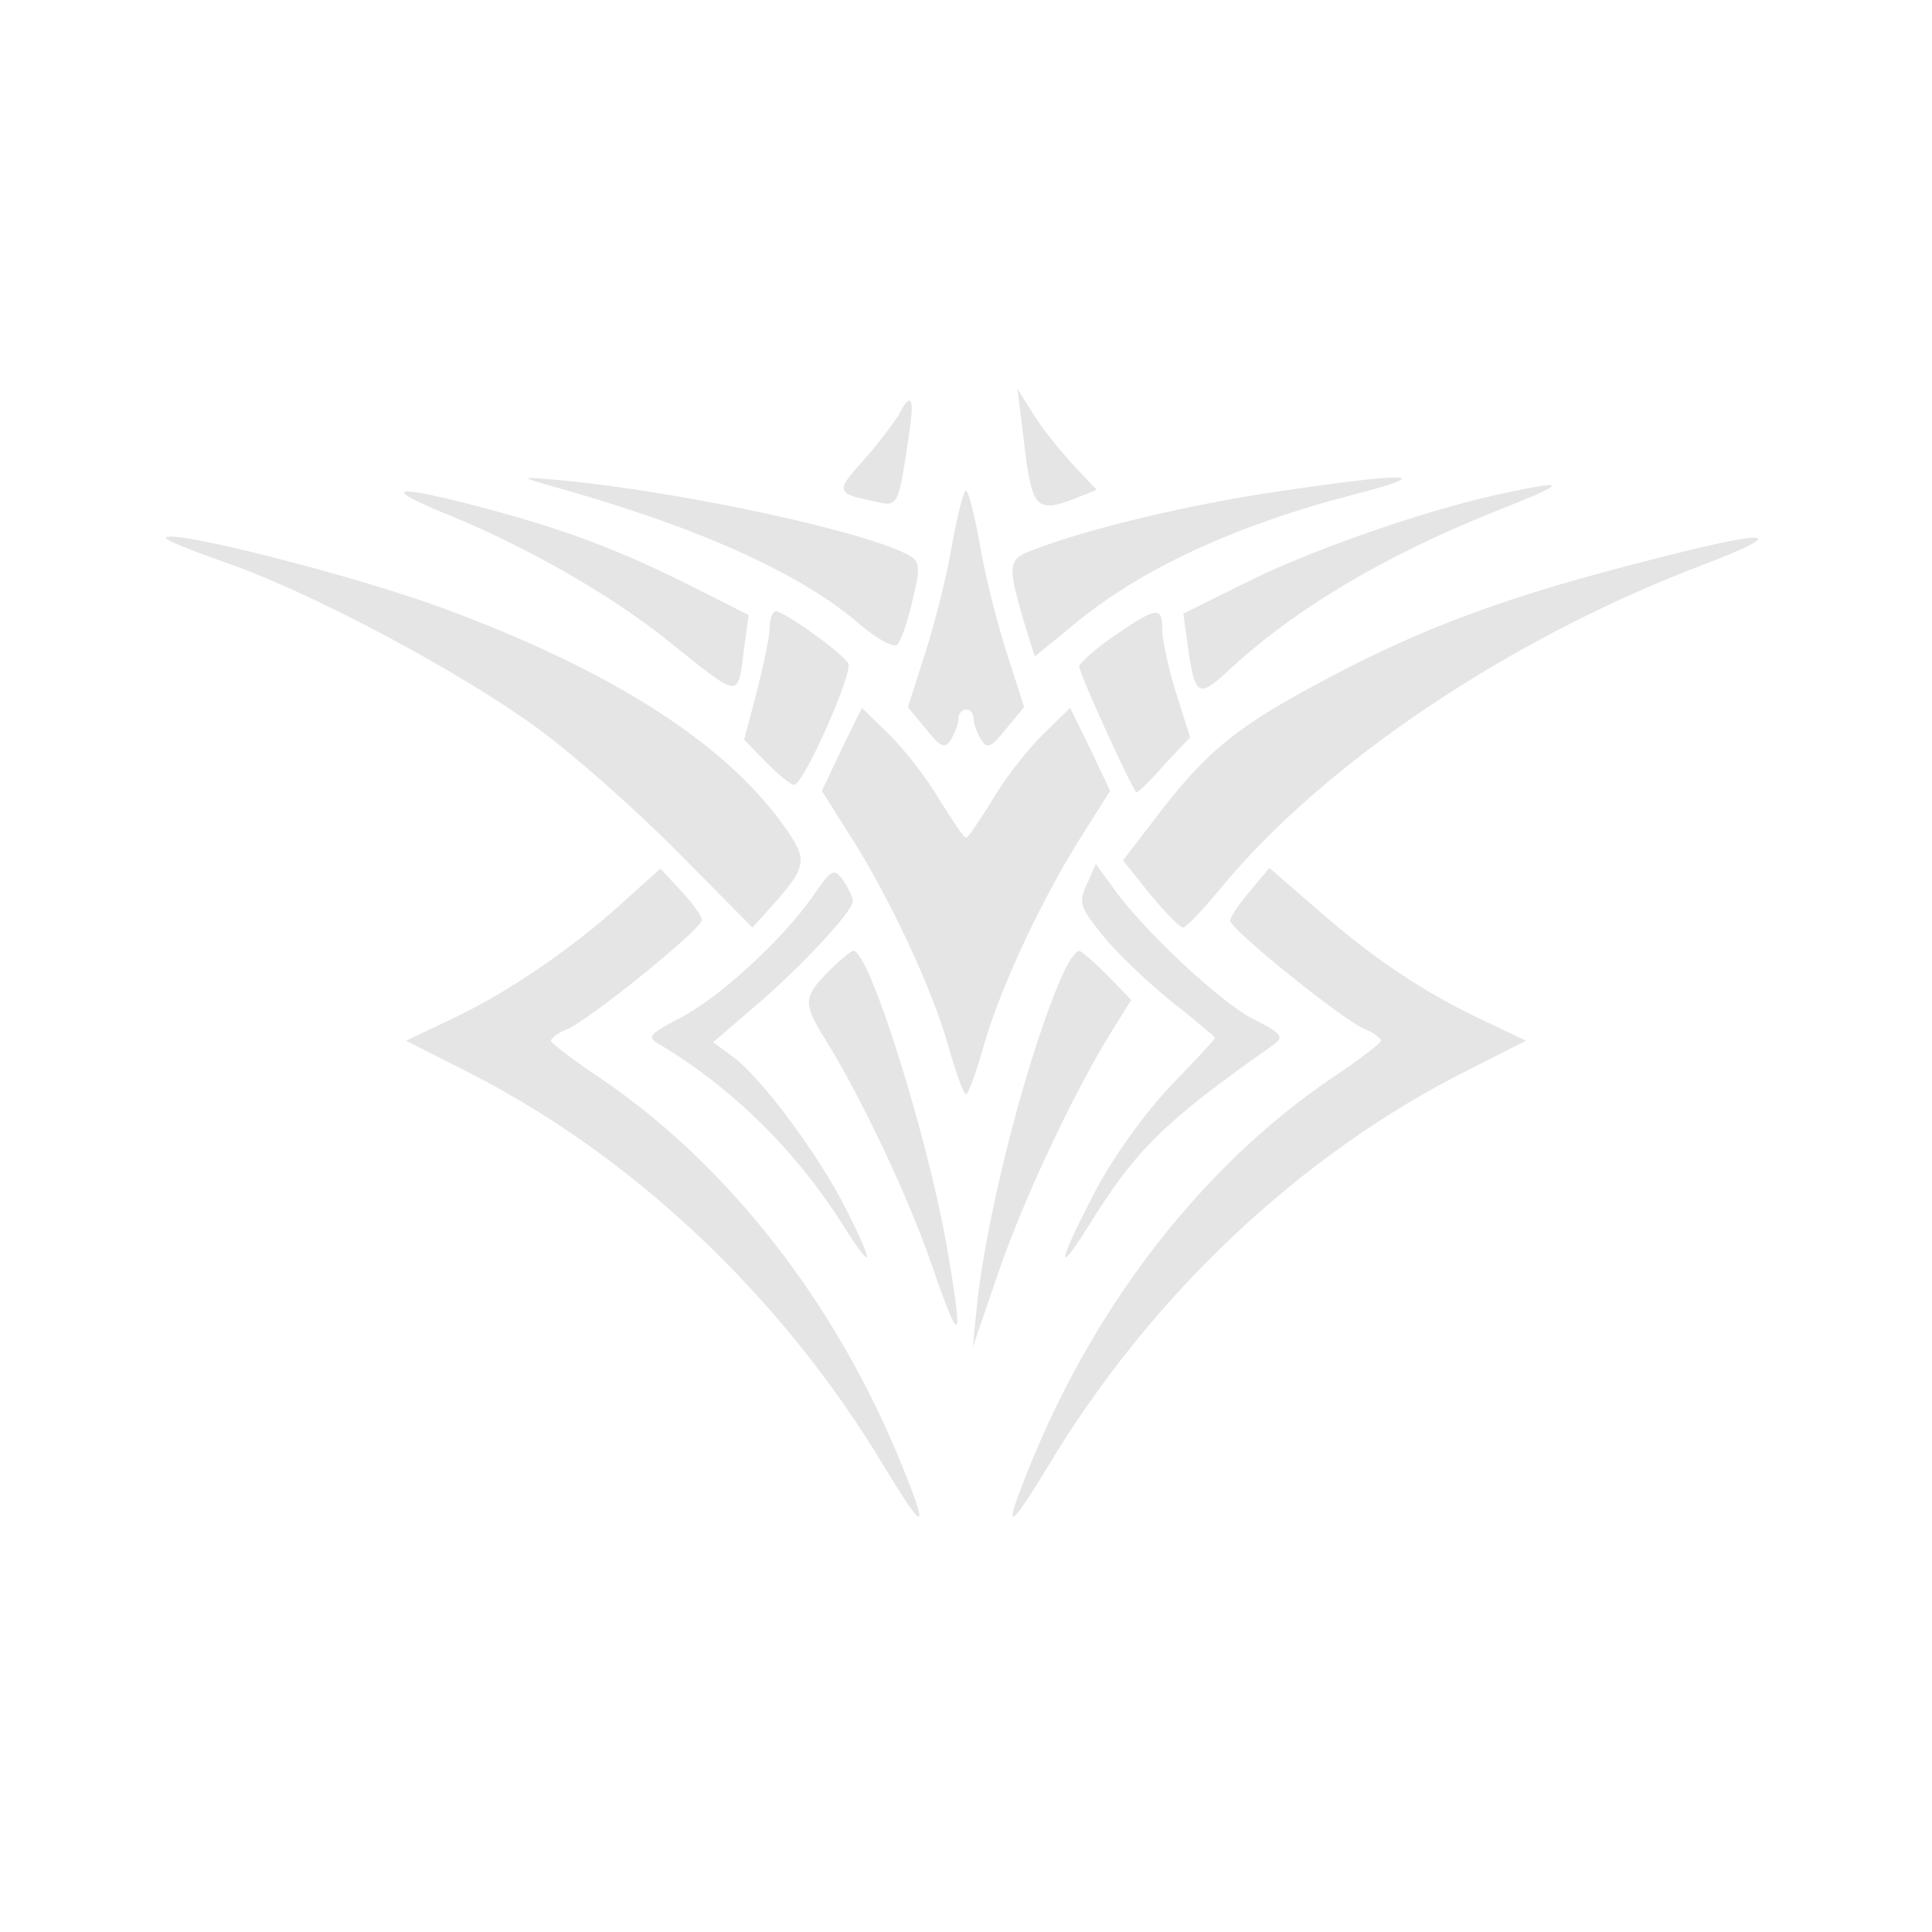 <svg xmlns="http://www.w3.org/2000/svg" width="341.333" height="341.333" version="1.0" viewBox="0 0 256 256">
    <g fill="#e5e5e5">
        <path d="M135.5 57c1.2 10.6 1.6 11.1 7.1 9l2.7-1.1-3-3.2c-1.7-1.8-4.1-4.8-5.3-6.7l-2.2-3.5zM119 55.1c-.7 1.1-2.7 3.8-4.6 5.9-3.7 4.1-3.6 4.4 1.3 5.4 3.4.8 3.3 1 4.8-9.2.7-4.6.2-5.4-1.5-2.1m-47 9c20 5.5 33.9 11.7 41.9 18.6 2.3 2 4.6 3.2 5 2.7.5-.5 1.4-3.1 2-5.8 1-4 1-5.1-.1-5.8-4.8-3.1-29.9-8.6-46.8-10.2-4.8-.4-5-.4-2 .5m97.5 1c-11.7 1.7-25.2 4.9-32.7 7.8-3.2 1.2-3.3 1.9-1.3 8.9l1.6 5.2 5.5-4.5c8.9-7.3 21.4-13 36.9-17 10.9-2.8 7.5-3-10-.4m30.5.1c-9.9 2-25 7.2-33.9 11.5l-9.3 4.6.6 4.4c.9 6.4 1.4 6.8 5 3.5 8.8-8.3 20.9-15.5 35.4-21.3 9.8-3.9 10.3-4.4 2.2-2.7M59.6 68.3C69.9 72.5 81.2 79 88.5 84.9c9.8 7.8 9.2 7.8 10.1 1l.6-4.4-7.3-3.7c-10-5-16.7-7.5-27.4-10.4-12.5-3.3-14.5-3-4.9.9m66.6 3.6c-.6 3.8-2.2 10.2-3.5 14.3l-2.4 7.5 2.4 2.9c1.9 2.4 2.5 2.7 3.3 1.4.5-.8 1-2.1 1-2.8 0-.6.5-1.2 1-1.2.6 0 1 .6 1 1.2 0 .7.5 2 1 2.8.8 1.3 1.4 1 3.3-1.4l2.4-2.9-2.4-7.5c-1.3-4.1-2.9-10.5-3.5-14.3-.7-3.8-1.5-6.9-1.8-6.9s-1.1 3.1-1.8 6.9M22 71.3c0 .3 3.5 1.7 7.8 3.2 11.8 4.1 31.7 14.8 41.7 22.2 5 3.7 13.3 11.1 18.6 16.5l9.6 9.7 2-2.2c5.4-6 5.5-6.6 2-11.5C95.9 98.4 81.1 88.9 59 80.7c-11.8-4.4-37-10.8-37-9.4m195.5 3.2c-19.9 5.1-31.2 9.5-46.2 17.9-8.6 4.9-12.2 8.1-18.5 16.4l-4 5.2 3.6 4.5c2.1 2.5 4 4.5 4.4 4.4.4 0 2.7-2.5 5.2-5.5 13.6-16.4 38-32.8 63.5-42.5 12.3-4.7 9.2-4.9-8-.4M102 83.1c0 1.1-.8 4.9-1.7 8.5L98.6 98l2.9 3c1.6 1.6 3.3 3 3.7 3 1.3 0 7.9-15 7.2-16.1-.8-1.4-8.5-6.9-9.6-6.9-.4 0-.8.9-.8 2.1m45.7 1.1c-2.6 1.8-4.7 3.7-4.7 4.1 0 1 7.2 16.7 7.6 16.7.2 0 1.9-1.6 3.7-3.7l3.4-3.6-1.9-6c-1-3.2-1.8-7-1.8-8.3 0-3.1-.7-3-6.3.8"/>
        <path d="m111.5 99.3-2.6 5.5 3.6 5.7c5.2 8.1 10.9 20.2 13.1 27.9 1 3.6 2.1 6.6 2.4 6.6s1.4-3 2.4-6.6c2.2-7.7 7.9-19.8 13.1-27.9l3.6-5.7-2.6-5.5-2.7-5.5-3.7 3.6c-2 2-5 5.8-6.6 8.6-1.7 2.7-3.2 5-3.5 5s-1.8-2.3-3.5-5c-1.6-2.8-4.6-6.6-6.6-8.6l-3.7-3.6zm-29 20.3c-6.7 6.1-15.2 11.9-22.6 15.4l-6.1 2.9 7.3 3.7c22.5 11.2 42.5 30.1 56.1 52.8 5.4 8.9 6 8.8 2.2-.5-8.7-21.4-23-39.6-39.8-51-3.6-2.4-6.6-4.7-6.6-5s1-1.1 2.3-1.6c3.2-1.5 17.7-13.2 17.7-14.4 0-.5-1.2-2.2-2.7-3.8l-2.8-3z"/>
        <path d="M107.6 118.9c-4 5.7-12.5 13.5-17.7 16.1-4 2.1-4.2 2.4-2.5 3.4 9.6 5.7 18.2 14.2 24.4 24.1 4 6.3 4.1 5.2.3-2.3-3.5-7-11.2-17.4-14.9-20.1l-2.7-2 5-4.3c6.4-5.4 13.5-13 13.5-14.4 0-.5-.6-1.8-1.3-2.8-1.2-1.6-1.5-1.5-4.1 2.3m36.4-1.7c-1.1 2.4-.9 3 2 6.6 1.8 2.3 5.9 6.2 9.1 8.8 3.3 2.6 5.9 4.8 5.9 4.9 0 .2-2.6 3-5.9 6.4-3.4 3.6-7.6 9.4-10 14-4.9 9.4-5.3 11.6-.9 4.6 6.3-10.2 10.2-14 24.6-24.1 1.4-1 1-1.5-2.8-3.4-4.3-2.2-14.7-11.9-18.6-17.5l-2.2-3z"/>
        <path d="M165.6 118.1c-1.4 1.7-2.6 3.4-2.6 3.9 0 1.1 14.6 12.9 17.7 14.3 1.3.5 2.3 1.3 2.3 1.6s-3 2.6-6.6 5c-16.8 11.4-31.1 29.6-39.8 51-3.8 9.3-3.2 9.4 2.2.5 13.6-22.7 33.6-41.6 56.1-52.8l7.3-3.7-6.1-2.9c-7.7-3.7-13.9-7.8-21.8-14.7l-6.1-5.3zm-55.9 10.7c-3.3 3.4-3.3 4.2-.3 9 4.6 7.4 11 20.8 14.2 30.2 3.7 10.7 4.1 10.2 1.9-2.6-2.6-14.9-10.3-39.4-12.4-39.4-.4 0-1.9 1.3-3.4 2.8m31.3-.1c-4.5 9.8-10.1 31.2-11.5 43.8l-.6 6 3.5-10.2c3.4-9.8 9.9-23.6 15-31.8l2.5-4-3.2-3.3c-1.7-1.7-3.4-3.2-3.7-3.2-.4 0-1.3 1.2-2 2.7"/>
    </g>
</svg>
